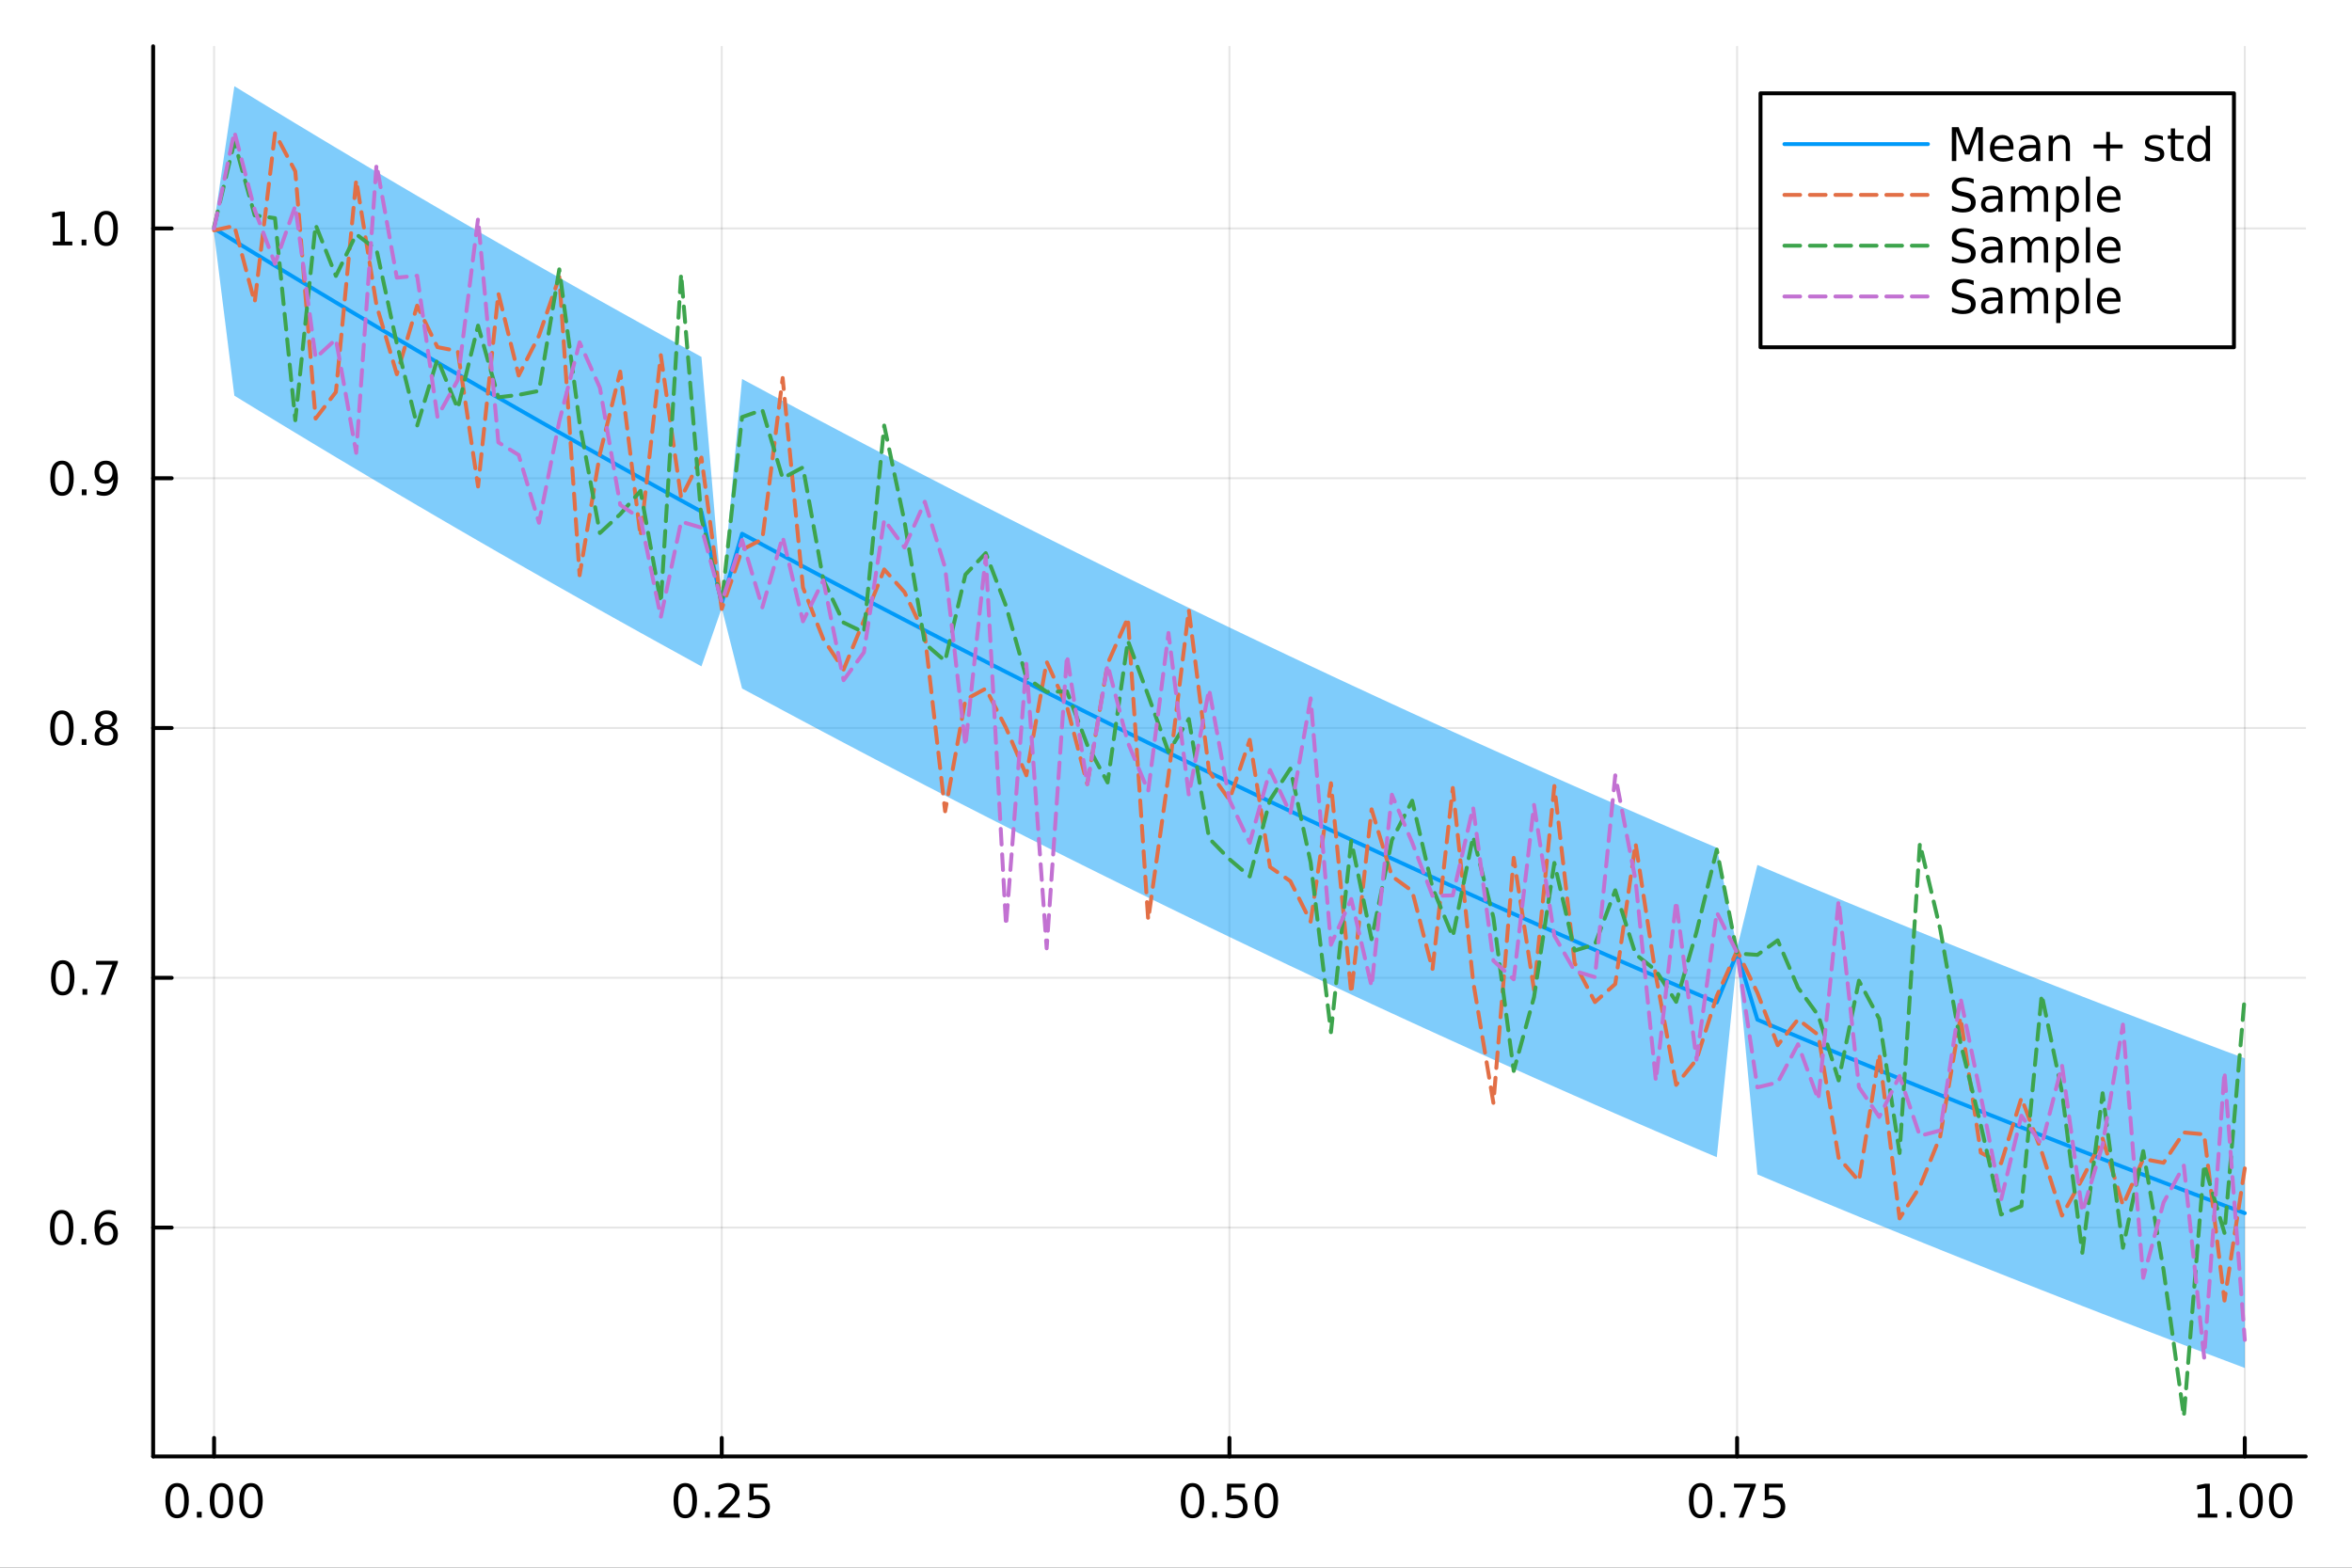 <?xml version="1.0" encoding="utf-8"?>
<svg xmlns="http://www.w3.org/2000/svg" xmlns:xlink="http://www.w3.org/1999/xlink" width="600" height="400" viewBox="0 0 2400 1600">
<rect x="0" y="0" width="2400" height="1600" fill="#333333" stroke="none"/>
<defs>
  <clipPath id="clip470">
    <rect x="0" y="0" width="2400" height="1600"/>
  </clipPath>
</defs>
<path clip-path="url(#clip470)" d="M0 1600 L2400 1600 L2400 0 L0 0  Z" fill="#ffffff" fill-rule="evenodd" fill-opacity="1"/>
<defs>
  <clipPath id="clip471">
    <rect x="480" y="0" width="1681" height="1600"/>
  </clipPath>
</defs>
<path clip-path="url(#clip470)" d="M156.274 1486.45 L2352.76 1486.45 L2352.76 47.244 L156.274 47.244  Z" fill="#ffffff" fill-rule="evenodd" fill-opacity="1"/>
<defs>
  <clipPath id="clip472">
    <rect x="156" y="47" width="2197" height="1440"/>
  </clipPath>
</defs>
<polyline clip-path="url(#clip472)" style="stroke:#000000; stroke-linecap:round; stroke-linejoin:round; stroke-width:2; stroke-opacity:0.1; fill:none" points="218.439,1486.45 218.439,47.244 "/>
<polyline clip-path="url(#clip472)" style="stroke:#000000; stroke-linecap:round; stroke-linejoin:round; stroke-width:2; stroke-opacity:0.1; fill:none" points="736.477,1486.45 736.477,47.244 "/>
<polyline clip-path="url(#clip472)" style="stroke:#000000; stroke-linecap:round; stroke-linejoin:round; stroke-width:2; stroke-opacity:0.1; fill:none" points="1254.52,1486.45 1254.52,47.244 "/>
<polyline clip-path="url(#clip472)" style="stroke:#000000; stroke-linecap:round; stroke-linejoin:round; stroke-width:2; stroke-opacity:0.1; fill:none" points="1772.55,1486.45 1772.55,47.244 "/>
<polyline clip-path="url(#clip472)" style="stroke:#000000; stroke-linecap:round; stroke-linejoin:round; stroke-width:2; stroke-opacity:0.1; fill:none" points="2290.59,1486.45 2290.59,47.244 "/>
<polyline clip-path="url(#clip472)" style="stroke:#000000; stroke-linecap:round; stroke-linejoin:round; stroke-width:2; stroke-opacity:0.1; fill:none" points="156.274,1252.86 2352.76,1252.86 "/>
<polyline clip-path="url(#clip472)" style="stroke:#000000; stroke-linecap:round; stroke-linejoin:round; stroke-width:2; stroke-opacity:0.1; fill:none" points="156.274,997.937 2352.76,997.937 "/>
<polyline clip-path="url(#clip472)" style="stroke:#000000; stroke-linecap:round; stroke-linejoin:round; stroke-width:2; stroke-opacity:0.1; fill:none" points="156.274,743.01 2352.76,743.01 "/>
<polyline clip-path="url(#clip472)" style="stroke:#000000; stroke-linecap:round; stroke-linejoin:round; stroke-width:2; stroke-opacity:0.1; fill:none" points="156.274,488.084 2352.76,488.084 "/>
<polyline clip-path="url(#clip472)" style="stroke:#000000; stroke-linecap:round; stroke-linejoin:round; stroke-width:2; stroke-opacity:0.1; fill:none" points="156.274,233.157 2352.76,233.157 "/>
<polyline clip-path="url(#clip470)" style="stroke:#000000; stroke-linecap:round; stroke-linejoin:round; stroke-width:4; stroke-opacity:1; fill:none" points="156.274,1486.45 2352.76,1486.45 "/>
<polyline clip-path="url(#clip470)" style="stroke:#000000; stroke-linecap:round; stroke-linejoin:round; stroke-width:4; stroke-opacity:1; fill:none" points="218.439,1486.45 218.439,1467.55 "/>
<polyline clip-path="url(#clip470)" style="stroke:#000000; stroke-linecap:round; stroke-linejoin:round; stroke-width:4; stroke-opacity:1; fill:none" points="736.477,1486.45 736.477,1467.55 "/>
<polyline clip-path="url(#clip470)" style="stroke:#000000; stroke-linecap:round; stroke-linejoin:round; stroke-width:4; stroke-opacity:1; fill:none" points="1254.52,1486.45 1254.52,1467.55 "/>
<polyline clip-path="url(#clip470)" style="stroke:#000000; stroke-linecap:round; stroke-linejoin:round; stroke-width:4; stroke-opacity:1; fill:none" points="1772.55,1486.45 1772.55,1467.55 "/>
<polyline clip-path="url(#clip470)" style="stroke:#000000; stroke-linecap:round; stroke-linejoin:round; stroke-width:4; stroke-opacity:1; fill:none" points="2290.59,1486.45 2290.59,1467.55 "/>
<path clip-path="url(#clip470)" d="M180.742 1517.37 Q177.131 1517.37 175.302 1520.93 Q173.497 1524.47 173.497 1531.6 Q173.497 1538.71 175.302 1542.27 Q177.131 1545.82 180.742 1545.82 Q184.376 1545.82 186.182 1542.27 Q188.011 1538.71 188.011 1531.6 Q188.011 1524.47 186.182 1520.93 Q184.376 1517.37 180.742 1517.37 M180.742 1513.66 Q186.552 1513.66 189.608 1518.27 Q192.687 1522.85 192.687 1531.6 Q192.687 1540.33 189.608 1544.94 Q186.552 1549.52 180.742 1549.52 Q174.932 1549.52 171.853 1544.94 Q168.798 1540.33 168.798 1531.6 Q168.798 1522.85 171.853 1518.27 Q174.932 1513.66 180.742 1513.66 Z" fill="#000000" fill-rule="nonzero" fill-opacity="1" /><path clip-path="url(#clip470)" d="M200.904 1542.97 L205.788 1542.97 L205.788 1548.85 L200.904 1548.85 L200.904 1542.97 Z" fill="#000000" fill-rule="nonzero" fill-opacity="1" /><path clip-path="url(#clip470)" d="M225.973 1517.37 Q222.362 1517.37 220.534 1520.93 Q218.728 1524.47 218.728 1531.6 Q218.728 1538.71 220.534 1542.27 Q222.362 1545.82 225.973 1545.82 Q229.608 1545.82 231.413 1542.27 Q233.242 1538.71 233.242 1531.6 Q233.242 1524.47 231.413 1520.93 Q229.608 1517.37 225.973 1517.37 M225.973 1513.66 Q231.784 1513.66 234.839 1518.27 Q237.918 1522.85 237.918 1531.6 Q237.918 1540.33 234.839 1544.94 Q231.784 1549.52 225.973 1549.52 Q220.163 1549.52 217.085 1544.94 Q214.029 1540.33 214.029 1531.6 Q214.029 1522.85 217.085 1518.27 Q220.163 1513.66 225.973 1513.66 Z" fill="#000000" fill-rule="nonzero" fill-opacity="1" /><path clip-path="url(#clip470)" d="M256.135 1517.37 Q252.524 1517.37 250.696 1520.93 Q248.89 1524.47 248.89 1531.6 Q248.89 1538.71 250.696 1542.27 Q252.524 1545.82 256.135 1545.82 Q259.77 1545.82 261.575 1542.27 Q263.404 1538.71 263.404 1531.6 Q263.404 1524.47 261.575 1520.93 Q259.77 1517.37 256.135 1517.37 M256.135 1513.66 Q261.945 1513.66 265.001 1518.27 Q268.08 1522.85 268.08 1531.6 Q268.08 1540.33 265.001 1544.94 Q261.945 1549.52 256.135 1549.52 Q250.325 1549.52 247.246 1544.94 Q244.191 1540.33 244.191 1531.6 Q244.191 1522.85 247.246 1518.27 Q250.325 1513.66 256.135 1513.66 Z" fill="#000000" fill-rule="nonzero" fill-opacity="1" /><path clip-path="url(#clip470)" d="M699.278 1517.37 Q695.667 1517.37 693.838 1520.93 Q692.033 1524.47 692.033 1531.6 Q692.033 1538.71 693.838 1542.27 Q695.667 1545.82 699.278 1545.82 Q702.912 1545.82 704.718 1542.27 Q706.546 1538.71 706.546 1531.6 Q706.546 1524.47 704.718 1520.93 Q702.912 1517.37 699.278 1517.37 M699.278 1513.66 Q705.088 1513.66 708.144 1518.27 Q711.222 1522.85 711.222 1531.6 Q711.222 1540.33 708.144 1544.94 Q705.088 1549.52 699.278 1549.52 Q693.468 1549.52 690.389 1544.94 Q687.334 1540.33 687.334 1531.6 Q687.334 1522.85 690.389 1518.27 Q693.468 1513.66 699.278 1513.66 Z" fill="#000000" fill-rule="nonzero" fill-opacity="1" /><path clip-path="url(#clip470)" d="M719.44 1542.97 L724.324 1542.97 L724.324 1548.85 L719.44 1548.85 L719.44 1542.97 Z" fill="#000000" fill-rule="nonzero" fill-opacity="1" /><path clip-path="url(#clip470)" d="M738.537 1544.91 L754.856 1544.91 L754.856 1548.85 L732.912 1548.85 L732.912 1544.91 Q735.574 1542.16 740.157 1537.53 Q744.764 1532.88 745.944 1531.53 Q748.19 1529.01 749.069 1527.27 Q749.972 1525.51 749.972 1523.82 Q749.972 1521.07 748.028 1519.33 Q746.106 1517.6 743.005 1517.6 Q740.806 1517.6 738.352 1518.36 Q735.921 1519.13 733.144 1520.68 L733.144 1515.95 Q735.968 1514.82 738.421 1514.24 Q740.875 1513.66 742.912 1513.66 Q748.282 1513.66 751.477 1516.35 Q754.671 1519.03 754.671 1523.52 Q754.671 1525.65 753.861 1527.57 Q753.074 1529.47 750.968 1532.07 Q750.389 1532.74 747.287 1535.95 Q744.185 1539.15 738.537 1544.91 Z" fill="#000000" fill-rule="nonzero" fill-opacity="1" /><path clip-path="url(#clip470)" d="M764.717 1514.29 L783.074 1514.29 L783.074 1518.22 L769 1518.22 L769 1526.7 Q770.018 1526.35 771.037 1526.19 Q772.055 1526 773.074 1526 Q778.861 1526 782.241 1529.17 Q785.62 1532.34 785.62 1537.76 Q785.62 1543.34 782.148 1546.44 Q778.676 1549.52 772.356 1549.52 Q770.18 1549.52 767.912 1549.15 Q765.667 1548.78 763.259 1548.04 L763.259 1543.34 Q765.342 1544.47 767.565 1545.03 Q769.787 1545.58 772.264 1545.58 Q776.268 1545.58 778.606 1543.48 Q780.944 1541.37 780.944 1537.76 Q780.944 1534.15 778.606 1532.04 Q776.268 1529.94 772.264 1529.94 Q770.389 1529.94 768.514 1530.35 Q766.662 1530.77 764.717 1531.65 L764.717 1514.29 Z" fill="#000000" fill-rule="nonzero" fill-opacity="1" /><path clip-path="url(#clip470)" d="M1216.82 1517.37 Q1213.21 1517.37 1211.38 1520.93 Q1209.57 1524.47 1209.57 1531.6 Q1209.57 1538.71 1211.38 1542.27 Q1213.21 1545.82 1216.82 1545.82 Q1220.45 1545.82 1222.26 1542.27 Q1224.09 1538.71 1224.09 1531.6 Q1224.09 1524.47 1222.26 1520.93 Q1220.45 1517.37 1216.82 1517.37 M1216.82 1513.66 Q1222.63 1513.66 1225.68 1518.27 Q1228.76 1522.85 1228.76 1531.6 Q1228.76 1540.33 1225.68 1544.94 Q1222.63 1549.52 1216.82 1549.52 Q1211.01 1549.52 1207.93 1544.94 Q1204.87 1540.33 1204.87 1531.6 Q1204.87 1522.85 1207.93 1518.27 Q1211.01 1513.66 1216.82 1513.66 Z" fill="#000000" fill-rule="nonzero" fill-opacity="1" /><path clip-path="url(#clip470)" d="M1236.98 1542.97 L1241.86 1542.97 L1241.86 1548.85 L1236.98 1548.85 L1236.98 1542.97 Z" fill="#000000" fill-rule="nonzero" fill-opacity="1" /><path clip-path="url(#clip470)" d="M1252.1 1514.29 L1270.45 1514.29 L1270.45 1518.22 L1256.38 1518.22 L1256.38 1526.7 Q1257.4 1526.35 1258.42 1526.19 Q1259.43 1526 1260.45 1526 Q1266.24 1526 1269.62 1529.17 Q1273 1532.34 1273 1537.76 Q1273 1543.34 1269.53 1546.44 Q1266.05 1549.52 1259.73 1549.52 Q1257.56 1549.52 1255.29 1549.15 Q1253.05 1548.78 1250.64 1548.04 L1250.64 1543.34 Q1252.72 1544.47 1254.94 1545.03 Q1257.17 1545.58 1259.64 1545.58 Q1263.65 1545.58 1265.98 1543.48 Q1268.32 1541.37 1268.32 1537.76 Q1268.32 1534.15 1265.98 1532.04 Q1263.65 1529.94 1259.64 1529.94 Q1257.77 1529.94 1255.89 1530.35 Q1254.04 1530.77 1252.1 1531.65 L1252.1 1514.29 Z" fill="#000000" fill-rule="nonzero" fill-opacity="1" /><path clip-path="url(#clip470)" d="M1292.21 1517.37 Q1288.6 1517.37 1286.77 1520.93 Q1284.97 1524.47 1284.97 1531.6 Q1284.97 1538.71 1286.77 1542.27 Q1288.6 1545.82 1292.21 1545.82 Q1295.85 1545.82 1297.65 1542.27 Q1299.48 1538.71 1299.48 1531.6 Q1299.48 1524.47 1297.65 1520.93 Q1295.85 1517.37 1292.21 1517.37 M1292.21 1513.66 Q1298.02 1513.66 1301.08 1518.27 Q1304.16 1522.85 1304.16 1531.6 Q1304.16 1540.33 1301.08 1544.94 Q1298.02 1549.52 1292.21 1549.52 Q1286.4 1549.52 1283.32 1544.94 Q1280.27 1540.33 1280.27 1531.6 Q1280.27 1522.85 1283.32 1518.27 Q1286.4 1513.66 1292.21 1513.66 Z" fill="#000000" fill-rule="nonzero" fill-opacity="1" /><path clip-path="url(#clip470)" d="M1735.35 1517.37 Q1731.74 1517.37 1729.91 1520.93 Q1728.11 1524.47 1728.11 1531.6 Q1728.11 1538.71 1729.91 1542.27 Q1731.74 1545.82 1735.35 1545.82 Q1738.99 1545.82 1740.79 1542.27 Q1742.62 1538.71 1742.62 1531.6 Q1742.62 1524.47 1740.79 1520.93 Q1738.99 1517.37 1735.35 1517.37 M1735.35 1513.66 Q1741.16 1513.66 1744.22 1518.27 Q1747.3 1522.85 1747.3 1531.6 Q1747.3 1540.33 1744.22 1544.94 Q1741.16 1549.52 1735.35 1549.52 Q1729.54 1549.52 1726.47 1544.94 Q1723.41 1540.33 1723.41 1531.6 Q1723.41 1522.85 1726.47 1518.27 Q1729.54 1513.66 1735.35 1513.66 Z" fill="#000000" fill-rule="nonzero" fill-opacity="1" /><path clip-path="url(#clip470)" d="M1755.52 1542.97 L1760.4 1542.97 L1760.4 1548.85 L1755.52 1548.85 L1755.52 1542.97 Z" fill="#000000" fill-rule="nonzero" fill-opacity="1" /><path clip-path="url(#clip470)" d="M1769.41 1514.29 L1791.63 1514.29 L1791.63 1516.28 L1779.08 1548.85 L1774.2 1548.85 L1786 1518.22 L1769.41 1518.22 L1769.41 1514.29 Z" fill="#000000" fill-rule="nonzero" fill-opacity="1" /><path clip-path="url(#clip470)" d="M1800.79 1514.29 L1819.15 1514.29 L1819.15 1518.22 L1805.08 1518.22 L1805.08 1526.7 Q1806.09 1526.35 1807.11 1526.19 Q1808.13 1526 1809.15 1526 Q1814.94 1526 1818.32 1529.17 Q1821.7 1532.34 1821.7 1537.76 Q1821.7 1543.34 1818.22 1546.44 Q1814.75 1549.52 1808.43 1549.52 Q1806.26 1549.52 1803.99 1549.15 Q1801.74 1548.78 1799.34 1548.04 L1799.34 1543.34 Q1801.42 1544.47 1803.64 1545.03 Q1805.86 1545.58 1808.34 1545.58 Q1812.34 1545.58 1814.68 1543.48 Q1817.02 1541.37 1817.02 1537.76 Q1817.02 1534.15 1814.68 1532.04 Q1812.34 1529.94 1808.34 1529.94 Q1806.47 1529.94 1804.59 1530.35 Q1802.74 1530.77 1800.79 1531.65 L1800.79 1514.29 Z" fill="#000000" fill-rule="nonzero" fill-opacity="1" /><path clip-path="url(#clip470)" d="M2242.66 1544.91 L2250.3 1544.91 L2250.3 1518.55 L2241.99 1520.21 L2241.99 1515.95 L2250.26 1514.29 L2254.93 1514.29 L2254.93 1544.91 L2262.57 1544.91 L2262.57 1548.85 L2242.66 1548.85 L2242.66 1544.91 Z" fill="#000000" fill-rule="nonzero" fill-opacity="1" /><path clip-path="url(#clip470)" d="M2272.02 1542.97 L2276.9 1542.97 L2276.9 1548.85 L2272.02 1548.85 L2272.02 1542.97 Z" fill="#000000" fill-rule="nonzero" fill-opacity="1" /><path clip-path="url(#clip470)" d="M2297.08 1517.37 Q2293.47 1517.37 2291.64 1520.93 Q2289.84 1524.47 2289.84 1531.6 Q2289.84 1538.71 2291.64 1542.27 Q2293.47 1545.82 2297.08 1545.82 Q2300.72 1545.82 2302.52 1542.27 Q2304.35 1538.71 2304.35 1531.6 Q2304.35 1524.47 2302.52 1520.93 Q2300.72 1517.37 2297.08 1517.37 M2297.08 1513.66 Q2302.89 1513.66 2305.95 1518.27 Q2309.03 1522.85 2309.03 1531.6 Q2309.03 1540.33 2305.95 1544.94 Q2302.89 1549.52 2297.08 1549.52 Q2291.27 1549.52 2288.2 1544.94 Q2285.14 1540.33 2285.14 1531.6 Q2285.14 1522.85 2288.2 1518.27 Q2291.27 1513.66 2297.08 1513.66 Z" fill="#000000" fill-rule="nonzero" fill-opacity="1" /><path clip-path="url(#clip470)" d="M2327.25 1517.37 Q2323.64 1517.37 2321.81 1520.93 Q2320 1524.47 2320 1531.6 Q2320 1538.71 2321.81 1542.27 Q2323.64 1545.82 2327.25 1545.82 Q2330.88 1545.82 2332.69 1542.27 Q2334.51 1538.71 2334.51 1531.6 Q2334.51 1524.47 2332.69 1520.93 Q2330.88 1517.37 2327.25 1517.37 M2327.25 1513.66 Q2333.06 1513.66 2336.11 1518.27 Q2339.19 1522.85 2339.19 1531.6 Q2339.19 1540.33 2336.11 1544.94 Q2333.06 1549.52 2327.25 1549.52 Q2321.44 1549.52 2318.36 1544.94 Q2315.3 1540.33 2315.3 1531.6 Q2315.3 1522.85 2318.36 1518.27 Q2321.44 1513.66 2327.25 1513.66 Z" fill="#000000" fill-rule="nonzero" fill-opacity="1" /><polyline clip-path="url(#clip470)" style="stroke:#000000; stroke-linecap:round; stroke-linejoin:round; stroke-width:4; stroke-opacity:1; fill:none" points="156.274,1486.45 156.274,47.244 "/>
<polyline clip-path="url(#clip470)" style="stroke:#000000; stroke-linecap:round; stroke-linejoin:round; stroke-width:4; stroke-opacity:1; fill:none" points="156.274,1252.86 175.172,1252.86 "/>
<polyline clip-path="url(#clip470)" style="stroke:#000000; stroke-linecap:round; stroke-linejoin:round; stroke-width:4; stroke-opacity:1; fill:none" points="156.274,997.937 175.172,997.937 "/>
<polyline clip-path="url(#clip470)" style="stroke:#000000; stroke-linecap:round; stroke-linejoin:round; stroke-width:4; stroke-opacity:1; fill:none" points="156.274,743.01 175.172,743.01 "/>
<polyline clip-path="url(#clip470)" style="stroke:#000000; stroke-linecap:round; stroke-linejoin:round; stroke-width:4; stroke-opacity:1; fill:none" points="156.274,488.084 175.172,488.084 "/>
<polyline clip-path="url(#clip470)" style="stroke:#000000; stroke-linecap:round; stroke-linejoin:round; stroke-width:4; stroke-opacity:1; fill:none" points="156.274,233.157 175.172,233.157 "/>
<path clip-path="url(#clip470)" d="M62.937 1238.66 Q59.325 1238.66 57.497 1242.23 Q55.691 1245.77 55.691 1252.9 Q55.691 1260 57.497 1263.57 Q59.325 1267.11 62.937 1267.11 Q66.571 1267.11 68.376 1263.57 Q70.205 1260 70.205 1252.9 Q70.205 1245.77 68.376 1242.23 Q66.571 1238.66 62.937 1238.66 M62.937 1234.96 Q68.747 1234.96 71.802 1239.57 Q74.881 1244.15 74.881 1252.9 Q74.881 1261.63 71.802 1266.23 Q68.747 1270.82 62.937 1270.82 Q57.126 1270.82 54.048 1266.23 Q50.992 1261.63 50.992 1252.9 Q50.992 1244.15 54.048 1239.57 Q57.126 1234.96 62.937 1234.96 Z" fill="#000000" fill-rule="nonzero" fill-opacity="1" /><path clip-path="url(#clip470)" d="M83.098 1264.26 L87.983 1264.26 L87.983 1270.14 L83.098 1270.14 L83.098 1264.26 Z" fill="#000000" fill-rule="nonzero" fill-opacity="1" /><path clip-path="url(#clip470)" d="M108.746 1251 Q105.598 1251 103.746 1253.15 Q101.918 1255.31 101.918 1259.06 Q101.918 1262.78 103.746 1264.96 Q105.598 1267.11 108.746 1267.11 Q111.895 1267.11 113.723 1264.96 Q115.575 1262.78 115.575 1259.06 Q115.575 1255.31 113.723 1253.15 Q111.895 1251 108.746 1251 M118.029 1236.35 L118.029 1240.61 Q116.27 1239.77 114.464 1239.33 Q112.682 1238.89 110.922 1238.89 Q106.293 1238.89 103.839 1242.02 Q101.409 1245.14 101.061 1251.46 Q102.427 1249.45 104.487 1248.38 Q106.547 1247.3 109.024 1247.3 Q114.233 1247.3 117.242 1250.47 Q120.274 1253.62 120.274 1259.06 Q120.274 1264.38 117.126 1267.6 Q113.978 1270.82 108.746 1270.82 Q102.751 1270.82 99.58 1266.23 Q96.409 1261.63 96.409 1252.9 Q96.409 1244.7 100.297 1239.84 Q104.186 1234.96 110.737 1234.96 Q112.496 1234.96 114.279 1235.31 Q116.084 1235.65 118.029 1236.35 Z" fill="#000000" fill-rule="nonzero" fill-opacity="1" /><path clip-path="url(#clip470)" d="M64.001 983.736 Q60.39 983.736 58.562 987.301 Q56.756 990.842 56.756 997.972 Q56.756 1005.08 58.562 1008.64 Q60.39 1012.18 64.001 1012.18 Q67.636 1012.18 69.441 1008.64 Q71.27 1005.08 71.27 997.972 Q71.27 990.842 69.441 987.301 Q67.636 983.736 64.001 983.736 M64.001 980.032 Q69.811 980.032 72.867 984.639 Q75.946 989.222 75.946 997.972 Q75.946 1006.7 72.867 1011.31 Q69.811 1015.89 64.001 1015.89 Q58.191 1015.89 55.112 1011.31 Q52.057 1006.7 52.057 997.972 Q52.057 989.222 55.112 984.639 Q58.191 980.032 64.001 980.032 Z" fill="#000000" fill-rule="nonzero" fill-opacity="1" /><path clip-path="url(#clip470)" d="M84.163 1009.34 L89.047 1009.34 L89.047 1015.22 L84.163 1015.22 L84.163 1009.34 Z" fill="#000000" fill-rule="nonzero" fill-opacity="1" /><path clip-path="url(#clip470)" d="M98.052 980.657 L120.274 980.657 L120.274 982.648 L107.728 1015.22 L102.844 1015.22 L114.649 984.592 L98.052 984.592 L98.052 980.657 Z" fill="#000000" fill-rule="nonzero" fill-opacity="1" /><path clip-path="url(#clip470)" d="M63.191 728.809 Q59.58 728.809 57.751 732.374 Q55.946 735.916 55.946 743.045 Q55.946 750.152 57.751 753.716 Q59.58 757.258 63.191 757.258 Q66.825 757.258 68.631 753.716 Q70.46 750.152 70.46 743.045 Q70.46 735.916 68.631 732.374 Q66.825 728.809 63.191 728.809 M63.191 725.105 Q69.001 725.105 72.057 729.712 Q75.135 734.295 75.135 743.045 Q75.135 751.772 72.057 756.378 Q69.001 760.962 63.191 760.962 Q57.381 760.962 54.302 756.378 Q51.247 751.772 51.247 743.045 Q51.247 734.295 54.302 729.712 Q57.381 725.105 63.191 725.105 Z" fill="#000000" fill-rule="nonzero" fill-opacity="1" /><path clip-path="url(#clip470)" d="M83.353 754.411 L88.237 754.411 L88.237 760.29 L83.353 760.29 L83.353 754.411 Z" fill="#000000" fill-rule="nonzero" fill-opacity="1" /><path clip-path="url(#clip470)" d="M108.422 743.878 Q105.089 743.878 103.168 745.661 Q101.27 747.443 101.27 750.568 Q101.27 753.693 103.168 755.476 Q105.089 757.258 108.422 757.258 Q111.756 757.258 113.677 755.476 Q115.598 753.67 115.598 750.568 Q115.598 747.443 113.677 745.661 Q111.779 743.878 108.422 743.878 M103.746 741.888 Q100.737 741.147 99.047 739.087 Q97.381 737.027 97.381 734.064 Q97.381 729.92 100.321 727.513 Q103.284 725.105 108.422 725.105 Q113.584 725.105 116.524 727.513 Q119.464 729.92 119.464 734.064 Q119.464 737.027 117.774 739.087 Q116.108 741.147 113.121 741.888 Q116.501 742.675 118.376 744.966 Q120.274 747.258 120.274 750.568 Q120.274 755.591 117.195 758.277 Q114.14 760.962 108.422 760.962 Q102.705 760.962 99.626 758.277 Q96.571 755.591 96.571 750.568 Q96.571 747.258 98.469 744.966 Q100.367 742.675 103.746 741.888 M102.034 734.504 Q102.034 737.189 103.7 738.693 Q105.39 740.198 108.422 740.198 Q111.432 740.198 113.121 738.693 Q114.834 737.189 114.834 734.504 Q114.834 731.818 113.121 730.314 Q111.432 728.809 108.422 728.809 Q105.39 728.809 103.7 730.314 Q102.034 731.818 102.034 734.504 Z" fill="#000000" fill-rule="nonzero" fill-opacity="1" /><path clip-path="url(#clip470)" d="M63.284 473.882 Q59.673 473.882 57.844 477.447 Q56.038 480.989 56.038 488.118 Q56.038 495.225 57.844 498.79 Q59.673 502.331 63.284 502.331 Q66.918 502.331 68.724 498.79 Q70.552 495.225 70.552 488.118 Q70.552 480.989 68.724 477.447 Q66.918 473.882 63.284 473.882 M63.284 470.179 Q69.094 470.179 72.149 474.785 Q75.228 479.369 75.228 488.118 Q75.228 496.845 72.149 501.452 Q69.094 506.035 63.284 506.035 Q57.474 506.035 54.395 501.452 Q51.339 496.845 51.339 488.118 Q51.339 479.369 54.395 474.785 Q57.474 470.179 63.284 470.179 Z" fill="#000000" fill-rule="nonzero" fill-opacity="1" /><path clip-path="url(#clip470)" d="M83.446 499.484 L88.33 499.484 L88.33 505.364 L83.446 505.364 L83.446 499.484 Z" fill="#000000" fill-rule="nonzero" fill-opacity="1" /><path clip-path="url(#clip470)" d="M98.654 504.646 L98.654 500.387 Q100.413 501.22 102.219 501.66 Q104.024 502.1 105.76 502.1 Q110.39 502.1 112.82 498.998 Q115.274 495.873 115.621 489.531 Q114.279 491.521 112.219 492.586 Q110.158 493.651 107.658 493.651 Q102.473 493.651 99.441 490.526 Q96.432 487.378 96.432 481.938 Q96.432 476.614 99.58 473.396 Q102.728 470.179 107.959 470.179 Q113.955 470.179 117.103 474.785 Q120.274 479.369 120.274 488.118 Q120.274 496.29 116.385 501.174 Q112.52 506.035 105.969 506.035 Q104.209 506.035 102.404 505.688 Q100.598 505.341 98.654 504.646 M107.959 489.993 Q111.108 489.993 112.936 487.841 Q114.788 485.688 114.788 481.938 Q114.788 478.211 112.936 476.058 Q111.108 473.882 107.959 473.882 Q104.811 473.882 102.959 476.058 Q101.131 478.211 101.131 481.938 Q101.131 485.688 102.959 487.841 Q104.811 489.993 107.959 489.993 Z" fill="#000000" fill-rule="nonzero" fill-opacity="1" /><path clip-path="url(#clip470)" d="M53.909 246.502 L61.548 246.502 L61.548 220.136 L53.237 221.803 L53.237 217.544 L61.501 215.877 L66.177 215.877 L66.177 246.502 L73.816 246.502 L73.816 250.437 L53.909 250.437 L53.909 246.502 Z" fill="#000000" fill-rule="nonzero" fill-opacity="1" /><path clip-path="url(#clip470)" d="M83.26 244.557 L88.145 244.557 L88.145 250.437 L83.26 250.437 L83.26 244.557 Z" fill="#000000" fill-rule="nonzero" fill-opacity="1" /><path clip-path="url(#clip470)" d="M108.33 218.956 Q104.719 218.956 102.89 222.521 Q101.084 226.062 101.084 233.192 Q101.084 240.298 102.89 243.863 Q104.719 247.405 108.33 247.405 Q111.964 247.405 113.77 243.863 Q115.598 240.298 115.598 233.192 Q115.598 226.062 113.77 222.521 Q111.964 218.956 108.33 218.956 M108.33 215.252 Q114.14 215.252 117.195 219.859 Q120.274 224.442 120.274 233.192 Q120.274 241.919 117.195 246.525 Q114.14 251.108 108.33 251.108 Q102.52 251.108 99.441 246.525 Q96.385 241.919 96.385 233.192 Q96.385 224.442 99.441 219.859 Q102.52 215.252 108.33 215.252 Z" fill="#000000" fill-rule="nonzero" fill-opacity="1" /><path clip-path="url(#clip472)" d="M218.439 238.154 L239.16 403.831 L259.882 416.513 L280.603 429.132 L301.325 441.688 L322.046 454.182 L342.768 466.613 L363.489 478.981 L384.211 491.288 L404.932 503.534 L425.654 515.718 L446.376 527.841 L467.097 539.903 L487.819 551.906 L508.54 563.848 L529.262 575.73 L549.983 587.553 L570.705 599.317 L591.426 611.023 L612.148 622.669 L632.869 634.258 L653.591 645.788 L674.312 657.261 L695.034 668.676 L715.755 680.116 L736.477 620.459 L757.198 702.663 L777.92 713.77 L798.641 724.903 L819.363 735.98 L840.085 747.002 L860.806 757.969 L881.528 768.881 L902.249 779.738 L922.971 790.541 L943.692 801.29 L964.414 811.986 L985.135 822.627 L1005.86 833.216 L1026.58 843.752 L1047.3 854.235 L1068.02 864.665 L1088.74 875.044 L1109.46 885.37 L1130.19 895.645 L1150.91 905.869 L1171.63 916.041 L1192.35 926.163 L1213.07 936.234 L1233.79 946.254 L1254.52 956.225 L1275.24 966.145 L1295.96 976.016 L1316.68 985.838 L1337.4 995.611 L1358.12 1005.33 L1378.84 1015.01 L1399.57 1024.64 L1420.29 1034.21 L1441.01 1043.75 L1461.73 1053.23 L1482.45 1062.66 L1503.17 1072.05 L1523.89 1081.39 L1544.62 1090.69 L1565.34 1099.94 L1586.06 1109.14 L1606.78 1118.3 L1627.5 1127.41 L1648.22 1136.47 L1668.95 1145.49 L1689.67 1154.46 L1710.39 1163.39 L1731.11 1172.28 L1751.83 1181.06 L1772.55 977.498 L1793.27 1198.61 L1814 1207.38 L1834.72 1216.04 L1855.44 1224.66 L1876.16 1233.24 L1896.88 1241.78 L1917.6 1250.27 L1938.33 1258.72 L1959.05 1267.13 L1979.77 1275.49 L2000.49 1283.82 L2021.21 1292.1 L2041.93 1300.34 L2062.65 1308.54 L2083.38 1316.7 L2104.1 1324.82 L2124.82 1332.9 L2145.54 1340.93 L2166.26 1348.93 L2186.98 1356.89 L2207.71 1364.81 L2228.43 1372.68 L2249.15 1380.52 L2269.87 1388.32 L2290.59 1396.16 L2290.59 1080.15 L2269.87 1072.47 L2249.15 1064.67 L2228.43 1056.83 L2207.71 1048.95 L2186.98 1041.03 L2166.26 1033.08 L2145.54 1025.08 L2124.82 1017.04 L2104.1 1008.96 L2083.38 1000.85 L2062.65 992.687 L2041.93 984.487 L2021.21 976.246 L2000.49 967.963 L1979.77 959.639 L1959.05 951.273 L1938.33 942.865 L1917.6 934.414 L1896.88 925.921 L1876.16 917.386 L1855.44 908.807 L1834.72 900.186 L1814 891.521 L1793.27 882.753 L1772.55 967.51 L1751.83 865.205 L1731.11 856.424 L1710.39 847.539 L1689.67 838.609 L1668.95 829.635 L1648.22 820.616 L1627.5 811.551 L1606.78 802.441 L1586.06 793.285 L1565.34 784.083 L1544.62 774.834 L1523.89 765.54 L1503.17 756.198 L1482.45 746.81 L1461.73 737.374 L1441.01 727.891 L1420.29 718.36 L1399.57 708.782 L1378.84 699.155 L1358.12 689.48 L1337.4 679.756 L1316.68 669.984 L1295.96 660.162 L1275.24 650.291 L1254.52 640.37 L1233.79 630.4 L1213.07 620.379 L1192.35 610.308 L1171.63 600.187 L1150.91 590.014 L1130.19 579.791 L1109.46 569.516 L1088.74 559.189 L1068.02 548.811 L1047.3 538.38 L1026.58 527.897 L1005.86 517.362 L985.135 506.773 L964.414 496.131 L943.692 485.436 L922.971 474.687 L902.249 463.884 L881.528 453.026 L860.806 442.115 L840.085 431.148 L819.363 420.126 L798.641 409.049 L777.92 397.916 L757.198 386.809 L736.477 610.471 L715.755 364.262 L695.034 352.822 L674.312 341.406 L653.591 329.934 L632.869 318.403 L612.148 306.815 L591.426 295.168 L570.705 283.463 L549.983 271.699 L529.262 259.876 L508.54 247.993 L487.819 236.051 L467.097 224.049 L446.376 211.986 L425.654 199.863 L404.932 187.679 L384.211 175.434 L363.489 163.127 L342.768 150.758 L322.046 138.327 L301.325 125.834 L280.603 113.278 L259.882 100.659 L239.16 87.976 L218.439 228.161  Z" fill="#009af9" fill-rule="evenodd" fill-opacity="0.5"/>
<polyline clip-path="url(#clip472)" style="stroke:#009af9; stroke-linecap:round; stroke-linejoin:round; stroke-width:4; stroke-opacity:1; fill:none" points="218.439,233.157 239.16,245.903 259.882,258.586 280.603,271.205 301.325,283.761 322.046,296.255 342.768,308.685 363.489,321.054 384.211,333.361 404.932,345.606 425.654,357.79 446.376,369.914 467.097,381.976 487.819,393.978 508.54,405.921 529.262,417.803 549.983,429.626 570.705,441.39 591.426,453.095 612.148,464.742 632.869,476.33 653.591,487.861 674.312,499.334 695.034,510.749 715.755,522.189 736.477,615.465 757.198,544.736 777.92,555.843 798.641,566.976 819.363,578.053 840.085,589.075 860.806,600.042 881.528,610.954 902.249,621.811 922.971,632.614 943.692,643.363 964.414,654.058 985.135,664.7 1005.86,675.289 1026.58,685.825 1047.3,696.308 1068.02,706.738 1088.74,717.117 1109.46,727.443 1130.19,737.718 1150.91,747.942 1171.63,758.114 1192.35,768.235 1213.07,778.306 1233.79,788.327 1254.52,798.298 1275.24,808.218 1295.96,818.089 1316.68,827.911 1337.4,837.683 1358.12,847.407 1378.84,857.082 1399.57,866.709 1420.29,876.287 1441.01,885.818 1461.73,895.301 1482.45,904.737 1503.17,914.125 1523.89,923.467 1544.62,932.762 1565.34,942.01 1586.06,951.212 1606.78,960.368 1627.5,969.478 1648.22,978.543 1668.95,987.562 1689.67,996.537 1710.39,1005.47 1731.11,1014.35 1751.83,1023.13 1772.55,972.504 1793.27,1040.68 1814,1049.45 1834.72,1058.11 1855.44,1066.73 1876.16,1075.31 1896.88,1083.85 1917.6,1092.34 1938.33,1100.79 1959.05,1109.2 1979.77,1117.57 2000.49,1125.89 2021.21,1134.17 2041.93,1142.41 2062.65,1150.61 2083.38,1158.77 2104.1,1166.89 2124.82,1174.97 2145.54,1183.01 2166.26,1191 2186.98,1198.96 2207.71,1206.88 2228.43,1214.76 2249.15,1222.59 2269.87,1230.39 2290.59,1238.15 "/>
<polyline clip-path="url(#clip472)" style="stroke:#e26f46; stroke-linecap:round; stroke-linejoin:round; stroke-width:4; stroke-opacity:1; fill:none" stroke-dasharray="16, 10" points="218.439,235.088 239.16,230.558 259.882,308.605 280.603,136.003 301.325,174.906 322.046,427.205 342.768,400.107 363.489,183.589 384.211,311.58 404.932,381.964 425.654,311.942 446.376,354.304 467.097,358.299 487.819,496.535 508.54,299.349 529.262,383.234 549.983,342.563 570.705,282.741 591.426,587.08 612.148,463.235 632.869,379.282 653.591,547.353 674.312,362.505 695.034,508.031 715.755,466.991 736.477,621.507 757.198,561.159 777.92,550.273 798.641,385.792 819.363,599.713 840.085,652.177 860.806,683.353 881.528,633.166 902.249,581.172 922.971,604.322 943.692,648.051 964.414,828.001 985.135,714.077 1005.86,702.791 1026.58,742.899 1047.3,791.303 1068.02,675.391 1088.74,721.079 1109.46,800.285 1130.19,677.34 1150.91,630.524 1171.63,938.729 1192.35,791.59 1213.07,622.452 1233.79,787.242 1254.52,816.348 1275.24,755.086 1295.96,884.851 1316.68,899.294 1337.4,940.658 1358.12,799.358 1378.84,1013.92 1399.57,826.017 1420.29,894.268 1441.01,909.378 1461.73,989.373 1482.45,804.198 1503.17,1001.4 1523.89,1125.73 1544.62,875.544 1565.34,1010.21 1586.06,802.2 1606.78,982.835 1627.5,1022.73 1648.22,1004.3 1668.95,860.763 1689.67,995.878 1710.39,1107.24 1731.11,1081.43 1751.83,1016.53 1772.55,970.162 1793.27,1013.22 1814,1066.74 1834.72,1040.34 1855.44,1056.3 1876.16,1181.6 1896.88,1205.44 1917.6,1075.53 1938.33,1243.53 1959.05,1211.15 1979.77,1159.91 2000.49,1038.36 2021.21,1176.39 2041.93,1187.27 2062.65,1120.64 2083.38,1175.49 2104.1,1240.62 2124.82,1203.05 2145.54,1162.03 2166.26,1230.12 2186.98,1182.79 2207.71,1186.76 2228.43,1155.83 2249.15,1157.72 2269.87,1327.35 2290.59,1192.48 "/>
<polyline clip-path="url(#clip472)" style="stroke:#3da44d; stroke-linecap:round; stroke-linejoin:round; stroke-width:4; stroke-opacity:1; fill:none" stroke-dasharray="16, 10" points="218.439,231.394 239.16,144.778 259.882,219.813 280.603,222.637 301.325,428.886 322.046,229.434 342.768,281.625 363.489,239.105 384.211,254.747 404.932,350.756 425.654,434.566 446.376,366.389 467.097,416.981 487.819,332.333 508.54,405.494 529.262,402.991 549.983,398.944 570.705,274.925 591.426,431.697 612.148,544.002 632.869,524.814 653.591,501.018 674.312,615.144 695.034,279.638 715.755,529.256 736.477,615.536 757.198,425.697 777.92,418.402 798.641,488.092 819.363,476.955 840.085,591.697 860.806,635.409 881.528,645.455 902.249,434.33 922.971,532.311 943.692,656.775 964.414,674.594 985.135,586.392 1005.86,564.524 1026.58,618.546 1047.3,691.583 1068.02,706.123 1088.74,705.671 1109.46,760.276 1130.19,798.591 1150.91,653.857 1171.63,709.746 1192.35,767.405 1213.07,733.843 1233.79,855.679 1254.52,876.916 1275.24,894.513 1295.96,816.367 1316.68,784.471 1337.4,880.159 1358.12,1053.47 1378.84,858.219 1399.57,958.566 1420.29,857.46 1441.01,817.229 1461.73,905.907 1482.45,955.967 1503.17,853.665 1523.89,936.308 1544.62,1092.99 1565.34,1017.68 1586.06,880.696 1606.78,970.208 1627.5,963.827 1648.22,908.635 1668.95,973.93 1689.67,990.418 1710.39,1022.49 1731.11,951.225 1751.83,867.099 1772.55,973.074 1793.27,974.559 1814,959.72 1834.72,1008.02 1855.44,1036.44 1876.16,1102.66 1896.88,1000.92 1917.6,1039.81 1938.33,1176.78 1959.05,861.026 1979.77,948.029 2000.49,1064.3 2021.21,1148.05 2041.93,1239.54 2062.65,1230.91 2083.38,1015.16 2104.1,1114.67 2124.82,1278.62 2145.54,1115.77 2166.26,1273.53 2186.98,1174.86 2207.71,1296.2 2228.43,1445.72 2249.15,1188.55 2269.87,1258.31 2290.59,1016.33 "/>
<polyline clip-path="url(#clip472)" style="stroke:#c271d2; stroke-linecap:round; stroke-linejoin:round; stroke-width:4; stroke-opacity:1; fill:none" stroke-dasharray="16, 10" points="218.439,233.348 239.16,134.504 259.882,214.103 280.603,269.196 301.325,210.185 322.046,365.393 342.768,346.206 363.489,462.172 384.211,167.792 404.932,283.375 425.654,281.398 446.376,425.43 467.097,387.87 487.819,223.188 508.54,451.487 529.262,464.361 549.983,533.54 570.705,430.045 591.426,349.356 612.148,395.742 632.869,515.262 653.591,529.301 674.312,629.847 695.034,532.357 715.755,538.55 736.477,614.504 757.198,551.151 777.92,619.893 798.641,547.868 819.363,634.14 840.085,592.226 860.806,694.228 881.528,665.843 902.249,530.484 922.971,558.797 943.692,512.065 964.414,579.384 985.135,761.305 1005.86,567.562 1026.58,944.757 1047.3,677.532 1068.02,967.848 1088.74,668.739 1109.46,800.763 1130.19,678.47 1150.91,758.003 1171.63,807.415 1192.35,646.026 1213.07,811.346 1233.79,703.534 1254.52,816.383 1275.24,860.132 1295.96,785.933 1316.68,830.085 1337.4,712.749 1358.12,964.214 1378.84,917.58 1399.57,1006.9 1420.29,811.082 1441.01,859.906 1461.73,914.301 1482.45,913.865 1503.17,823.919 1523.89,980.523 1544.62,999.517 1565.34,821.488 1586.06,955.029 1606.78,990.998 1627.5,997.251 1648.22,791.344 1668.95,898.49 1689.67,1103.2 1710.39,919.639 1731.11,1081.48 1751.83,931.179 1772.55,972.41 1793.27,1109.8 1814,1104.72 1834.72,1065.76 1855.44,1122.22 1876.16,918.927 1896.88,1109.59 1917.6,1139.96 1938.33,1098.19 1959.05,1159.32 1979.77,1153.76 2000.49,1018.32 2021.21,1118.29 2041.93,1224.48 2062.65,1138.67 2083.38,1168.22 2104.1,1087.22 2124.82,1237 2145.54,1168.26 2166.26,1045.73 2186.98,1304.14 2207.71,1227.28 2228.43,1189.64 2249.15,1385.6 2269.87,1093.71 2290.59,1367.52 "/>
<path clip-path="url(#clip470)" d="M1796.44 354.418 L2279.54 354.418 L2279.54 95.218 L1796.44 95.218  Z" fill="#ffffff" fill-rule="evenodd" fill-opacity="1"/>
<polyline clip-path="url(#clip470)" style="stroke:#000000; stroke-linecap:round; stroke-linejoin:round; stroke-width:4; stroke-opacity:1; fill:none" points="1796.44,354.418 2279.54,354.418 2279.54,95.218 1796.44,95.218 1796.44,354.418 "/>
<polyline clip-path="url(#clip470)" style="stroke:#009af9; stroke-linecap:round; stroke-linejoin:round; stroke-width:4; stroke-opacity:1; fill:none" points="1820.85,147.058 1967.28,147.058 "/>
<path clip-path="url(#clip470)" d="M1991.69 129.778 L1998.65 129.778 L2007.47 153.296 L2016.34 129.778 L2023.31 129.778 L2023.31 164.338 L2018.75 164.338 L2018.75 133.99 L2009.83 157.694 L2005.14 157.694 L1996.22 133.99 L1996.22 164.338 L1991.69 164.338 L1991.69 129.778 Z" fill="#000000" fill-rule="nonzero" fill-opacity="1" /><path clip-path="url(#clip470)" d="M2054.58 150.31 L2054.58 152.393 L2035 152.393 Q2035.27 156.791 2037.64 159.106 Q2040.02 161.398 2044.26 161.398 Q2046.71 161.398 2049 160.796 Q2051.32 160.194 2053.58 158.99 L2053.58 163.018 Q2051.29 163.99 2048.89 164.5 Q2046.48 165.009 2044 165.009 Q2037.8 165.009 2034.16 161.398 Q2030.55 157.787 2030.55 151.629 Q2030.55 145.264 2033.98 141.537 Q2037.43 137.787 2043.26 137.787 Q2048.49 137.787 2051.52 141.166 Q2054.58 144.523 2054.58 150.31 M2050.32 149.06 Q2050.27 145.565 2048.35 143.481 Q2046.46 141.398 2043.31 141.398 Q2039.74 141.398 2037.59 143.412 Q2035.46 145.426 2035.14 149.083 L2050.32 149.06 Z" fill="#000000" fill-rule="nonzero" fill-opacity="1" /><path clip-path="url(#clip470)" d="M2073.35 151.305 Q2068.19 151.305 2066.2 152.486 Q2064.21 153.666 2064.21 156.514 Q2064.21 158.782 2065.69 160.125 Q2067.2 161.444 2069.77 161.444 Q2073.31 161.444 2075.44 158.944 Q2077.59 156.421 2077.59 152.254 L2077.59 151.305 L2073.35 151.305 M2081.85 149.546 L2081.85 164.338 L2077.59 164.338 L2077.59 160.402 Q2076.13 162.763 2073.95 163.898 Q2071.78 165.009 2068.63 165.009 Q2064.65 165.009 2062.29 162.787 Q2059.95 160.541 2059.95 156.791 Q2059.95 152.416 2062.87 150.194 Q2065.81 147.972 2071.62 147.972 L2077.59 147.972 L2077.59 147.555 Q2077.59 144.615 2075.64 143.018 Q2073.72 141.398 2070.23 141.398 Q2068.01 141.398 2065.9 141.93 Q2063.79 142.463 2061.85 143.527 L2061.85 139.592 Q2064.19 138.69 2066.39 138.25 Q2068.58 137.787 2070.67 137.787 Q2076.29 137.787 2079.07 140.703 Q2081.85 143.62 2081.85 149.546 Z" fill="#000000" fill-rule="nonzero" fill-opacity="1" /><path clip-path="url(#clip470)" d="M2112.17 148.689 L2112.17 164.338 L2107.91 164.338 L2107.91 148.828 Q2107.91 145.148 2106.48 143.319 Q2105.04 141.49 2102.17 141.49 Q2098.72 141.49 2096.73 143.69 Q2094.74 145.889 2094.74 149.685 L2094.74 164.338 L2090.46 164.338 L2090.46 138.412 L2094.74 138.412 L2094.74 142.44 Q2096.27 140.102 2098.33 138.944 Q2100.41 137.787 2103.12 137.787 Q2107.59 137.787 2109.88 140.565 Q2112.17 143.319 2112.17 148.689 Z" fill="#000000" fill-rule="nonzero" fill-opacity="1" /><path clip-path="url(#clip470)" d="M2153.07 134.615 L2153.07 147.509 L2165.97 147.509 L2165.97 151.444 L2153.07 151.444 L2153.07 164.338 L2149.19 164.338 L2149.19 151.444 L2136.29 151.444 L2136.29 147.509 L2149.19 147.509 L2149.19 134.615 L2153.07 134.615 Z" fill="#000000" fill-rule="nonzero" fill-opacity="1" /><path clip-path="url(#clip470)" d="M2207.06 139.176 L2207.06 143.203 Q2205.25 142.277 2203.31 141.815 Q2201.36 141.352 2199.28 141.352 Q2196.11 141.352 2194.51 142.324 Q2192.94 143.296 2192.94 145.24 Q2192.94 146.722 2194.07 147.578 Q2195.2 148.412 2198.63 149.176 L2200.09 149.5 Q2204.63 150.472 2206.52 152.254 Q2208.44 154.014 2208.44 157.185 Q2208.44 160.796 2205.57 162.902 Q2202.73 165.009 2197.73 165.009 Q2195.64 165.009 2193.38 164.592 Q2191.13 164.199 2188.63 163.388 L2188.63 158.99 Q2190.99 160.217 2193.28 160.842 Q2195.57 161.444 2197.82 161.444 Q2200.83 161.444 2202.45 160.426 Q2204.07 159.384 2204.07 157.509 Q2204.07 155.773 2202.89 154.847 Q2201.73 153.921 2197.77 153.064 L2196.29 152.717 Q2192.33 151.884 2190.57 150.171 Q2188.82 148.435 2188.82 145.426 Q2188.82 141.768 2191.41 139.778 Q2194 137.787 2198.77 137.787 Q2201.13 137.787 2203.21 138.134 Q2205.3 138.481 2207.06 139.176 Z" fill="#000000" fill-rule="nonzero" fill-opacity="1" /><path clip-path="url(#clip470)" d="M2219.44 131.051 L2219.44 138.412 L2228.21 138.412 L2228.21 141.722 L2219.44 141.722 L2219.44 155.796 Q2219.44 158.967 2220.3 159.87 Q2221.18 160.773 2223.84 160.773 L2228.21 160.773 L2228.21 164.338 L2223.84 164.338 Q2218.91 164.338 2217.03 162.509 Q2215.16 160.657 2215.16 155.796 L2215.16 141.722 L2212.03 141.722 L2212.03 138.412 L2215.16 138.412 L2215.16 131.051 L2219.44 131.051 Z" fill="#000000" fill-rule="nonzero" fill-opacity="1" /><path clip-path="url(#clip470)" d="M2250.88 142.347 L2250.88 128.319 L2255.13 128.319 L2255.13 164.338 L2250.88 164.338 L2250.88 160.449 Q2249.53 162.763 2247.47 163.898 Q2245.44 165.009 2242.57 165.009 Q2237.87 165.009 2234.9 161.259 Q2231.96 157.509 2231.96 151.398 Q2231.96 145.287 2234.9 141.537 Q2237.87 137.787 2242.57 137.787 Q2245.44 137.787 2247.47 138.921 Q2249.53 140.032 2250.88 142.347 M2236.36 151.398 Q2236.36 156.097 2238.28 158.782 Q2240.23 161.444 2243.61 161.444 Q2246.99 161.444 2248.93 158.782 Q2250.88 156.097 2250.88 151.398 Q2250.88 146.699 2248.93 144.037 Q2246.99 141.352 2243.61 141.352 Q2240.23 141.352 2238.28 144.037 Q2236.36 146.699 2236.36 151.398 Z" fill="#000000" fill-rule="nonzero" fill-opacity="1" /><polyline clip-path="url(#clip470)" style="stroke:#e26f46; stroke-linecap:round; stroke-linejoin:round; stroke-width:4; stroke-opacity:1; fill:none" stroke-dasharray="16, 10" points="1820.85,198.898 1967.28,198.898 "/>
<path clip-path="url(#clip470)" d="M2013.93 182.752 L2013.93 187.312 Q2011.27 186.039 2008.91 185.414 Q2006.55 184.789 2004.35 184.789 Q2000.53 184.789 1998.45 186.27 Q1996.39 187.752 1996.39 190.483 Q1996.39 192.775 1997.75 193.955 Q1999.14 195.113 2002.98 195.83 L2005.81 196.409 Q2011.04 197.405 2013.52 199.928 Q2016.02 202.428 2016.02 206.641 Q2016.02 211.664 2012.64 214.256 Q2009.28 216.849 2002.77 216.849 Q2000.32 216.849 1997.54 216.293 Q1994.79 215.738 1991.83 214.65 L1991.83 209.835 Q1994.67 211.432 1997.4 212.242 Q2000.14 213.053 2002.77 213.053 Q2006.78 213.053 2008.96 211.479 Q2011.13 209.904 2011.13 206.988 Q2011.13 204.442 2009.56 203.006 Q2008.01 201.571 2004.44 200.854 L2001.59 200.298 Q1996.36 199.256 1994.02 197.034 Q1991.69 194.812 1991.69 190.854 Q1991.69 186.27 1994.9 183.631 Q1998.15 180.993 2003.82 180.993 Q2006.25 180.993 2008.77 181.432 Q2011.29 181.872 2013.93 182.752 Z" fill="#000000" fill-rule="nonzero" fill-opacity="1" /><path clip-path="url(#clip470)" d="M2034.9 203.145 Q2029.74 203.145 2027.75 204.326 Q2025.76 205.506 2025.76 208.354 Q2025.76 210.622 2027.24 211.965 Q2028.75 213.284 2031.32 213.284 Q2034.86 213.284 2036.99 210.784 Q2039.14 208.261 2039.14 204.094 L2039.14 203.145 L2034.9 203.145 M2043.4 201.386 L2043.4 216.178 L2039.14 216.178 L2039.14 212.242 Q2037.68 214.603 2035.51 215.738 Q2033.33 216.849 2030.18 216.849 Q2026.2 216.849 2023.84 214.627 Q2021.5 212.381 2021.5 208.631 Q2021.5 204.256 2024.42 202.034 Q2027.36 199.812 2033.17 199.812 L2039.14 199.812 L2039.14 199.395 Q2039.14 196.455 2037.2 194.858 Q2035.27 193.238 2031.78 193.238 Q2029.56 193.238 2027.45 193.77 Q2025.34 194.303 2023.4 195.367 L2023.4 191.432 Q2025.74 190.53 2027.94 190.09 Q2030.14 189.627 2032.22 189.627 Q2037.84 189.627 2040.62 192.543 Q2043.4 195.46 2043.4 201.386 Z" fill="#000000" fill-rule="nonzero" fill-opacity="1" /><path clip-path="url(#clip470)" d="M2072.36 195.229 Q2073.95 192.358 2076.18 190.993 Q2078.4 189.627 2081.41 189.627 Q2085.46 189.627 2087.66 192.474 Q2089.86 195.298 2089.86 200.529 L2089.86 216.178 L2085.58 216.178 L2085.58 200.668 Q2085.58 196.942 2084.26 195.136 Q2082.94 193.33 2080.23 193.33 Q2076.92 193.33 2075 195.53 Q2073.08 197.729 2073.08 201.525 L2073.08 216.178 L2068.79 216.178 L2068.79 200.668 Q2068.79 196.918 2067.47 195.136 Q2066.15 193.33 2063.4 193.33 Q2060.14 193.33 2058.21 195.553 Q2056.29 197.752 2056.29 201.525 L2056.29 216.178 L2052.01 216.178 L2052.01 190.252 L2056.29 190.252 L2056.29 194.28 Q2057.75 191.895 2059.79 190.761 Q2061.83 189.627 2064.63 189.627 Q2067.45 189.627 2069.42 191.062 Q2071.41 192.497 2072.36 195.229 Z" fill="#000000" fill-rule="nonzero" fill-opacity="1" /><path clip-path="url(#clip470)" d="M2102.47 212.289 L2102.47 226.039 L2098.19 226.039 L2098.19 190.252 L2102.47 190.252 L2102.47 194.187 Q2103.82 191.872 2105.85 190.761 Q2107.91 189.627 2110.76 189.627 Q2115.48 189.627 2118.42 193.377 Q2121.39 197.127 2121.39 203.238 Q2121.39 209.349 2118.42 213.099 Q2115.48 216.849 2110.76 216.849 Q2107.91 216.849 2105.85 215.738 Q2103.82 214.603 2102.47 212.289 M2116.96 203.238 Q2116.96 198.539 2115.02 195.877 Q2113.1 193.192 2109.72 193.192 Q2106.34 193.192 2104.39 195.877 Q2102.47 198.539 2102.47 203.238 Q2102.47 207.937 2104.39 210.622 Q2106.34 213.284 2109.72 213.284 Q2113.1 213.284 2115.02 210.622 Q2116.96 207.937 2116.96 203.238 Z" fill="#000000" fill-rule="nonzero" fill-opacity="1" /><path clip-path="url(#clip470)" d="M2128.45 180.159 L2132.7 180.159 L2132.7 216.178 L2128.45 216.178 L2128.45 180.159 Z" fill="#000000" fill-rule="nonzero" fill-opacity="1" /><path clip-path="url(#clip470)" d="M2163.79 202.15 L2163.79 204.233 L2144.21 204.233 Q2144.49 208.631 2146.85 210.946 Q2149.23 213.238 2153.47 213.238 Q2155.92 213.238 2158.21 212.636 Q2160.53 212.034 2162.8 210.83 L2162.8 214.858 Q2160.51 215.83 2158.1 216.34 Q2155.69 216.849 2153.21 216.849 Q2147.01 216.849 2143.38 213.238 Q2139.76 209.627 2139.76 203.469 Q2139.76 197.104 2143.19 193.377 Q2146.64 189.627 2152.47 189.627 Q2157.7 189.627 2160.74 193.006 Q2163.79 196.363 2163.79 202.15 M2159.53 200.9 Q2159.49 197.405 2157.57 195.321 Q2155.67 193.238 2152.52 193.238 Q2148.95 193.238 2146.8 195.252 Q2144.67 197.266 2144.35 200.923 L2159.53 200.9 Z" fill="#000000" fill-rule="nonzero" fill-opacity="1" /><polyline clip-path="url(#clip470)" style="stroke:#3da44d; stroke-linecap:round; stroke-linejoin:round; stroke-width:4; stroke-opacity:1; fill:none" stroke-dasharray="16, 10" points="1820.85,250.738 1967.28,250.738 "/>
<path clip-path="url(#clip470)" d="M2013.93 234.592 L2013.93 239.152 Q2011.27 237.879 2008.91 237.254 Q2006.55 236.629 2004.35 236.629 Q2000.53 236.629 1998.45 238.11 Q1996.39 239.592 1996.39 242.323 Q1996.39 244.615 1997.75 245.795 Q1999.14 246.953 2002.98 247.67 L2005.81 248.249 Q2011.04 249.245 2013.52 251.768 Q2016.02 254.268 2016.02 258.481 Q2016.02 263.504 2012.64 266.096 Q2009.28 268.689 2002.77 268.689 Q2000.32 268.689 1997.54 268.133 Q1994.79 267.578 1991.83 266.49 L1991.83 261.675 Q1994.67 263.272 1997.4 264.082 Q2000.14 264.893 2002.77 264.893 Q2006.78 264.893 2008.96 263.319 Q2011.13 261.744 2011.13 258.828 Q2011.13 256.282 2009.56 254.846 Q2008.01 253.411 2004.44 252.694 L2001.59 252.138 Q1996.36 251.096 1994.02 248.874 Q1991.69 246.652 1991.69 242.694 Q1991.69 238.11 1994.9 235.471 Q1998.15 232.833 2003.82 232.833 Q2006.25 232.833 2008.77 233.272 Q2011.29 233.712 2013.93 234.592 Z" fill="#000000" fill-rule="nonzero" fill-opacity="1" /><path clip-path="url(#clip470)" d="M2034.9 254.985 Q2029.74 254.985 2027.75 256.166 Q2025.76 257.346 2025.76 260.194 Q2025.76 262.462 2027.24 263.805 Q2028.75 265.124 2031.32 265.124 Q2034.86 265.124 2036.99 262.624 Q2039.14 260.101 2039.14 255.934 L2039.14 254.985 L2034.9 254.985 M2043.4 253.226 L2043.4 268.018 L2039.14 268.018 L2039.14 264.082 Q2037.68 266.443 2035.51 267.578 Q2033.33 268.689 2030.18 268.689 Q2026.2 268.689 2023.84 266.467 Q2021.5 264.221 2021.5 260.471 Q2021.5 256.096 2024.42 253.874 Q2027.36 251.652 2033.17 251.652 L2039.14 251.652 L2039.14 251.235 Q2039.14 248.295 2037.2 246.698 Q2035.27 245.078 2031.78 245.078 Q2029.56 245.078 2027.45 245.61 Q2025.34 246.143 2023.4 247.207 L2023.4 243.272 Q2025.74 242.37 2027.94 241.93 Q2030.14 241.467 2032.22 241.467 Q2037.84 241.467 2040.62 244.383 Q2043.4 247.3 2043.4 253.226 Z" fill="#000000" fill-rule="nonzero" fill-opacity="1" /><path clip-path="url(#clip470)" d="M2072.36 247.069 Q2073.95 244.198 2076.18 242.833 Q2078.4 241.467 2081.41 241.467 Q2085.46 241.467 2087.66 244.314 Q2089.86 247.138 2089.86 252.369 L2089.86 268.018 L2085.58 268.018 L2085.58 252.508 Q2085.58 248.782 2084.26 246.976 Q2082.94 245.17 2080.23 245.17 Q2076.92 245.17 2075 247.37 Q2073.08 249.569 2073.08 253.365 L2073.08 268.018 L2068.79 268.018 L2068.79 252.508 Q2068.79 248.758 2067.47 246.976 Q2066.15 245.17 2063.4 245.17 Q2060.14 245.17 2058.21 247.393 Q2056.29 249.592 2056.29 253.365 L2056.29 268.018 L2052.01 268.018 L2052.01 242.092 L2056.29 242.092 L2056.29 246.12 Q2057.75 243.735 2059.79 242.601 Q2061.83 241.467 2064.63 241.467 Q2067.45 241.467 2069.42 242.902 Q2071.41 244.337 2072.36 247.069 Z" fill="#000000" fill-rule="nonzero" fill-opacity="1" /><path clip-path="url(#clip470)" d="M2102.47 264.129 L2102.47 277.879 L2098.19 277.879 L2098.19 242.092 L2102.47 242.092 L2102.47 246.027 Q2103.82 243.712 2105.85 242.601 Q2107.91 241.467 2110.76 241.467 Q2115.48 241.467 2118.42 245.217 Q2121.39 248.967 2121.39 255.078 Q2121.39 261.189 2118.42 264.939 Q2115.48 268.689 2110.76 268.689 Q2107.91 268.689 2105.85 267.578 Q2103.82 266.443 2102.47 264.129 M2116.96 255.078 Q2116.96 250.379 2115.02 247.717 Q2113.1 245.032 2109.72 245.032 Q2106.34 245.032 2104.39 247.717 Q2102.47 250.379 2102.47 255.078 Q2102.47 259.777 2104.39 262.462 Q2106.34 265.124 2109.72 265.124 Q2113.1 265.124 2115.02 262.462 Q2116.96 259.777 2116.96 255.078 Z" fill="#000000" fill-rule="nonzero" fill-opacity="1" /><path clip-path="url(#clip470)" d="M2128.45 231.999 L2132.7 231.999 L2132.7 268.018 L2128.45 268.018 L2128.45 231.999 Z" fill="#000000" fill-rule="nonzero" fill-opacity="1" /><path clip-path="url(#clip470)" d="M2163.79 253.99 L2163.79 256.073 L2144.21 256.073 Q2144.49 260.471 2146.85 262.786 Q2149.23 265.078 2153.47 265.078 Q2155.92 265.078 2158.21 264.476 Q2160.53 263.874 2162.8 262.67 L2162.8 266.698 Q2160.51 267.67 2158.1 268.18 Q2155.69 268.689 2153.21 268.689 Q2147.01 268.689 2143.38 265.078 Q2139.76 261.467 2139.76 255.309 Q2139.76 248.944 2143.19 245.217 Q2146.64 241.467 2152.47 241.467 Q2157.7 241.467 2160.74 244.846 Q2163.79 248.203 2163.79 253.99 M2159.53 252.74 Q2159.49 249.245 2157.57 247.161 Q2155.67 245.078 2152.52 245.078 Q2148.95 245.078 2146.8 247.092 Q2144.67 249.106 2144.35 252.763 L2159.53 252.74 Z" fill="#000000" fill-rule="nonzero" fill-opacity="1" /><polyline clip-path="url(#clip470)" style="stroke:#c271d2; stroke-linecap:round; stroke-linejoin:round; stroke-width:4; stroke-opacity:1; fill:none" stroke-dasharray="16, 10" points="1820.85,302.578 1967.28,302.578 "/>
<path clip-path="url(#clip470)" d="M2013.93 286.432 L2013.93 290.992 Q2011.27 289.719 2008.91 289.094 Q2006.55 288.469 2004.35 288.469 Q2000.53 288.469 1998.45 289.95 Q1996.39 291.432 1996.39 294.163 Q1996.39 296.455 1997.75 297.635 Q1999.14 298.793 2002.98 299.51 L2005.81 300.089 Q2011.04 301.085 2013.52 303.608 Q2016.02 306.108 2016.02 310.321 Q2016.02 315.344 2012.64 317.936 Q2009.28 320.529 2002.77 320.529 Q2000.32 320.529 1997.54 319.973 Q1994.79 319.418 1991.83 318.33 L1991.83 313.515 Q1994.67 315.112 1997.4 315.922 Q2000.14 316.733 2002.77 316.733 Q2006.78 316.733 2008.96 315.159 Q2011.13 313.584 2011.13 310.668 Q2011.13 308.122 2009.56 306.686 Q2008.01 305.251 2004.44 304.534 L2001.59 303.978 Q1996.36 302.936 1994.02 300.714 Q1991.69 298.492 1991.69 294.534 Q1991.69 289.95 1994.9 287.311 Q1998.15 284.673 2003.82 284.673 Q2006.25 284.673 2008.77 285.112 Q2011.29 285.552 2013.93 286.432 Z" fill="#000000" fill-rule="nonzero" fill-opacity="1" /><path clip-path="url(#clip470)" d="M2034.9 306.825 Q2029.74 306.825 2027.75 308.006 Q2025.76 309.186 2025.76 312.034 Q2025.76 314.302 2027.24 315.645 Q2028.75 316.964 2031.32 316.964 Q2034.86 316.964 2036.99 314.464 Q2039.14 311.941 2039.14 307.774 L2039.14 306.825 L2034.9 306.825 M2043.4 305.066 L2043.4 319.858 L2039.14 319.858 L2039.14 315.922 Q2037.68 318.283 2035.51 319.418 Q2033.33 320.529 2030.18 320.529 Q2026.2 320.529 2023.84 318.307 Q2021.5 316.061 2021.5 312.311 Q2021.5 307.936 2024.42 305.714 Q2027.36 303.492 2033.17 303.492 L2039.14 303.492 L2039.14 303.075 Q2039.14 300.135 2037.2 298.538 Q2035.27 296.918 2031.78 296.918 Q2029.56 296.918 2027.45 297.45 Q2025.34 297.983 2023.4 299.047 L2023.4 295.112 Q2025.74 294.21 2027.94 293.77 Q2030.14 293.307 2032.22 293.307 Q2037.84 293.307 2040.62 296.223 Q2043.4 299.14 2043.4 305.066 Z" fill="#000000" fill-rule="nonzero" fill-opacity="1" /><path clip-path="url(#clip470)" d="M2072.36 298.909 Q2073.95 296.038 2076.18 294.673 Q2078.4 293.307 2081.41 293.307 Q2085.46 293.307 2087.66 296.154 Q2089.86 298.978 2089.86 304.209 L2089.86 319.858 L2085.58 319.858 L2085.58 304.348 Q2085.58 300.622 2084.26 298.816 Q2082.94 297.01 2080.23 297.01 Q2076.92 297.01 2075 299.21 Q2073.08 301.409 2073.08 305.205 L2073.08 319.858 L2068.79 319.858 L2068.79 304.348 Q2068.79 300.598 2067.47 298.816 Q2066.15 297.01 2063.4 297.01 Q2060.14 297.01 2058.21 299.233 Q2056.29 301.432 2056.29 305.205 L2056.29 319.858 L2052.01 319.858 L2052.01 293.932 L2056.29 293.932 L2056.29 297.96 Q2057.75 295.575 2059.79 294.441 Q2061.83 293.307 2064.63 293.307 Q2067.45 293.307 2069.42 294.742 Q2071.41 296.177 2072.36 298.909 Z" fill="#000000" fill-rule="nonzero" fill-opacity="1" /><path clip-path="url(#clip470)" d="M2102.47 315.969 L2102.47 329.719 L2098.19 329.719 L2098.19 293.932 L2102.47 293.932 L2102.47 297.867 Q2103.82 295.552 2105.85 294.441 Q2107.91 293.307 2110.76 293.307 Q2115.48 293.307 2118.42 297.057 Q2121.39 300.807 2121.39 306.918 Q2121.39 313.029 2118.42 316.779 Q2115.48 320.529 2110.76 320.529 Q2107.91 320.529 2105.85 319.418 Q2103.82 318.283 2102.47 315.969 M2116.96 306.918 Q2116.96 302.219 2115.02 299.557 Q2113.1 296.872 2109.72 296.872 Q2106.34 296.872 2104.39 299.557 Q2102.47 302.219 2102.47 306.918 Q2102.47 311.617 2104.39 314.302 Q2106.34 316.964 2109.72 316.964 Q2113.1 316.964 2115.02 314.302 Q2116.96 311.617 2116.96 306.918 Z" fill="#000000" fill-rule="nonzero" fill-opacity="1" /><path clip-path="url(#clip470)" d="M2128.45 283.839 L2132.7 283.839 L2132.7 319.858 L2128.45 319.858 L2128.45 283.839 Z" fill="#000000" fill-rule="nonzero" fill-opacity="1" /><path clip-path="url(#clip470)" d="M2163.79 305.83 L2163.79 307.913 L2144.21 307.913 Q2144.49 312.311 2146.85 314.626 Q2149.23 316.918 2153.47 316.918 Q2155.92 316.918 2158.21 316.316 Q2160.53 315.714 2162.8 314.51 L2162.8 318.538 Q2160.51 319.51 2158.1 320.02 Q2155.69 320.529 2153.21 320.529 Q2147.01 320.529 2143.38 316.918 Q2139.76 313.307 2139.76 307.149 Q2139.76 300.784 2143.19 297.057 Q2146.64 293.307 2152.47 293.307 Q2157.7 293.307 2160.74 296.686 Q2163.79 300.043 2163.79 305.83 M2159.53 304.58 Q2159.49 301.085 2157.57 299.001 Q2155.67 296.918 2152.52 296.918 Q2148.95 296.918 2146.8 298.932 Q2144.67 300.946 2144.35 304.603 L2159.53 304.58 Z" fill="#000000" fill-rule="nonzero" fill-opacity="1" /></svg>
